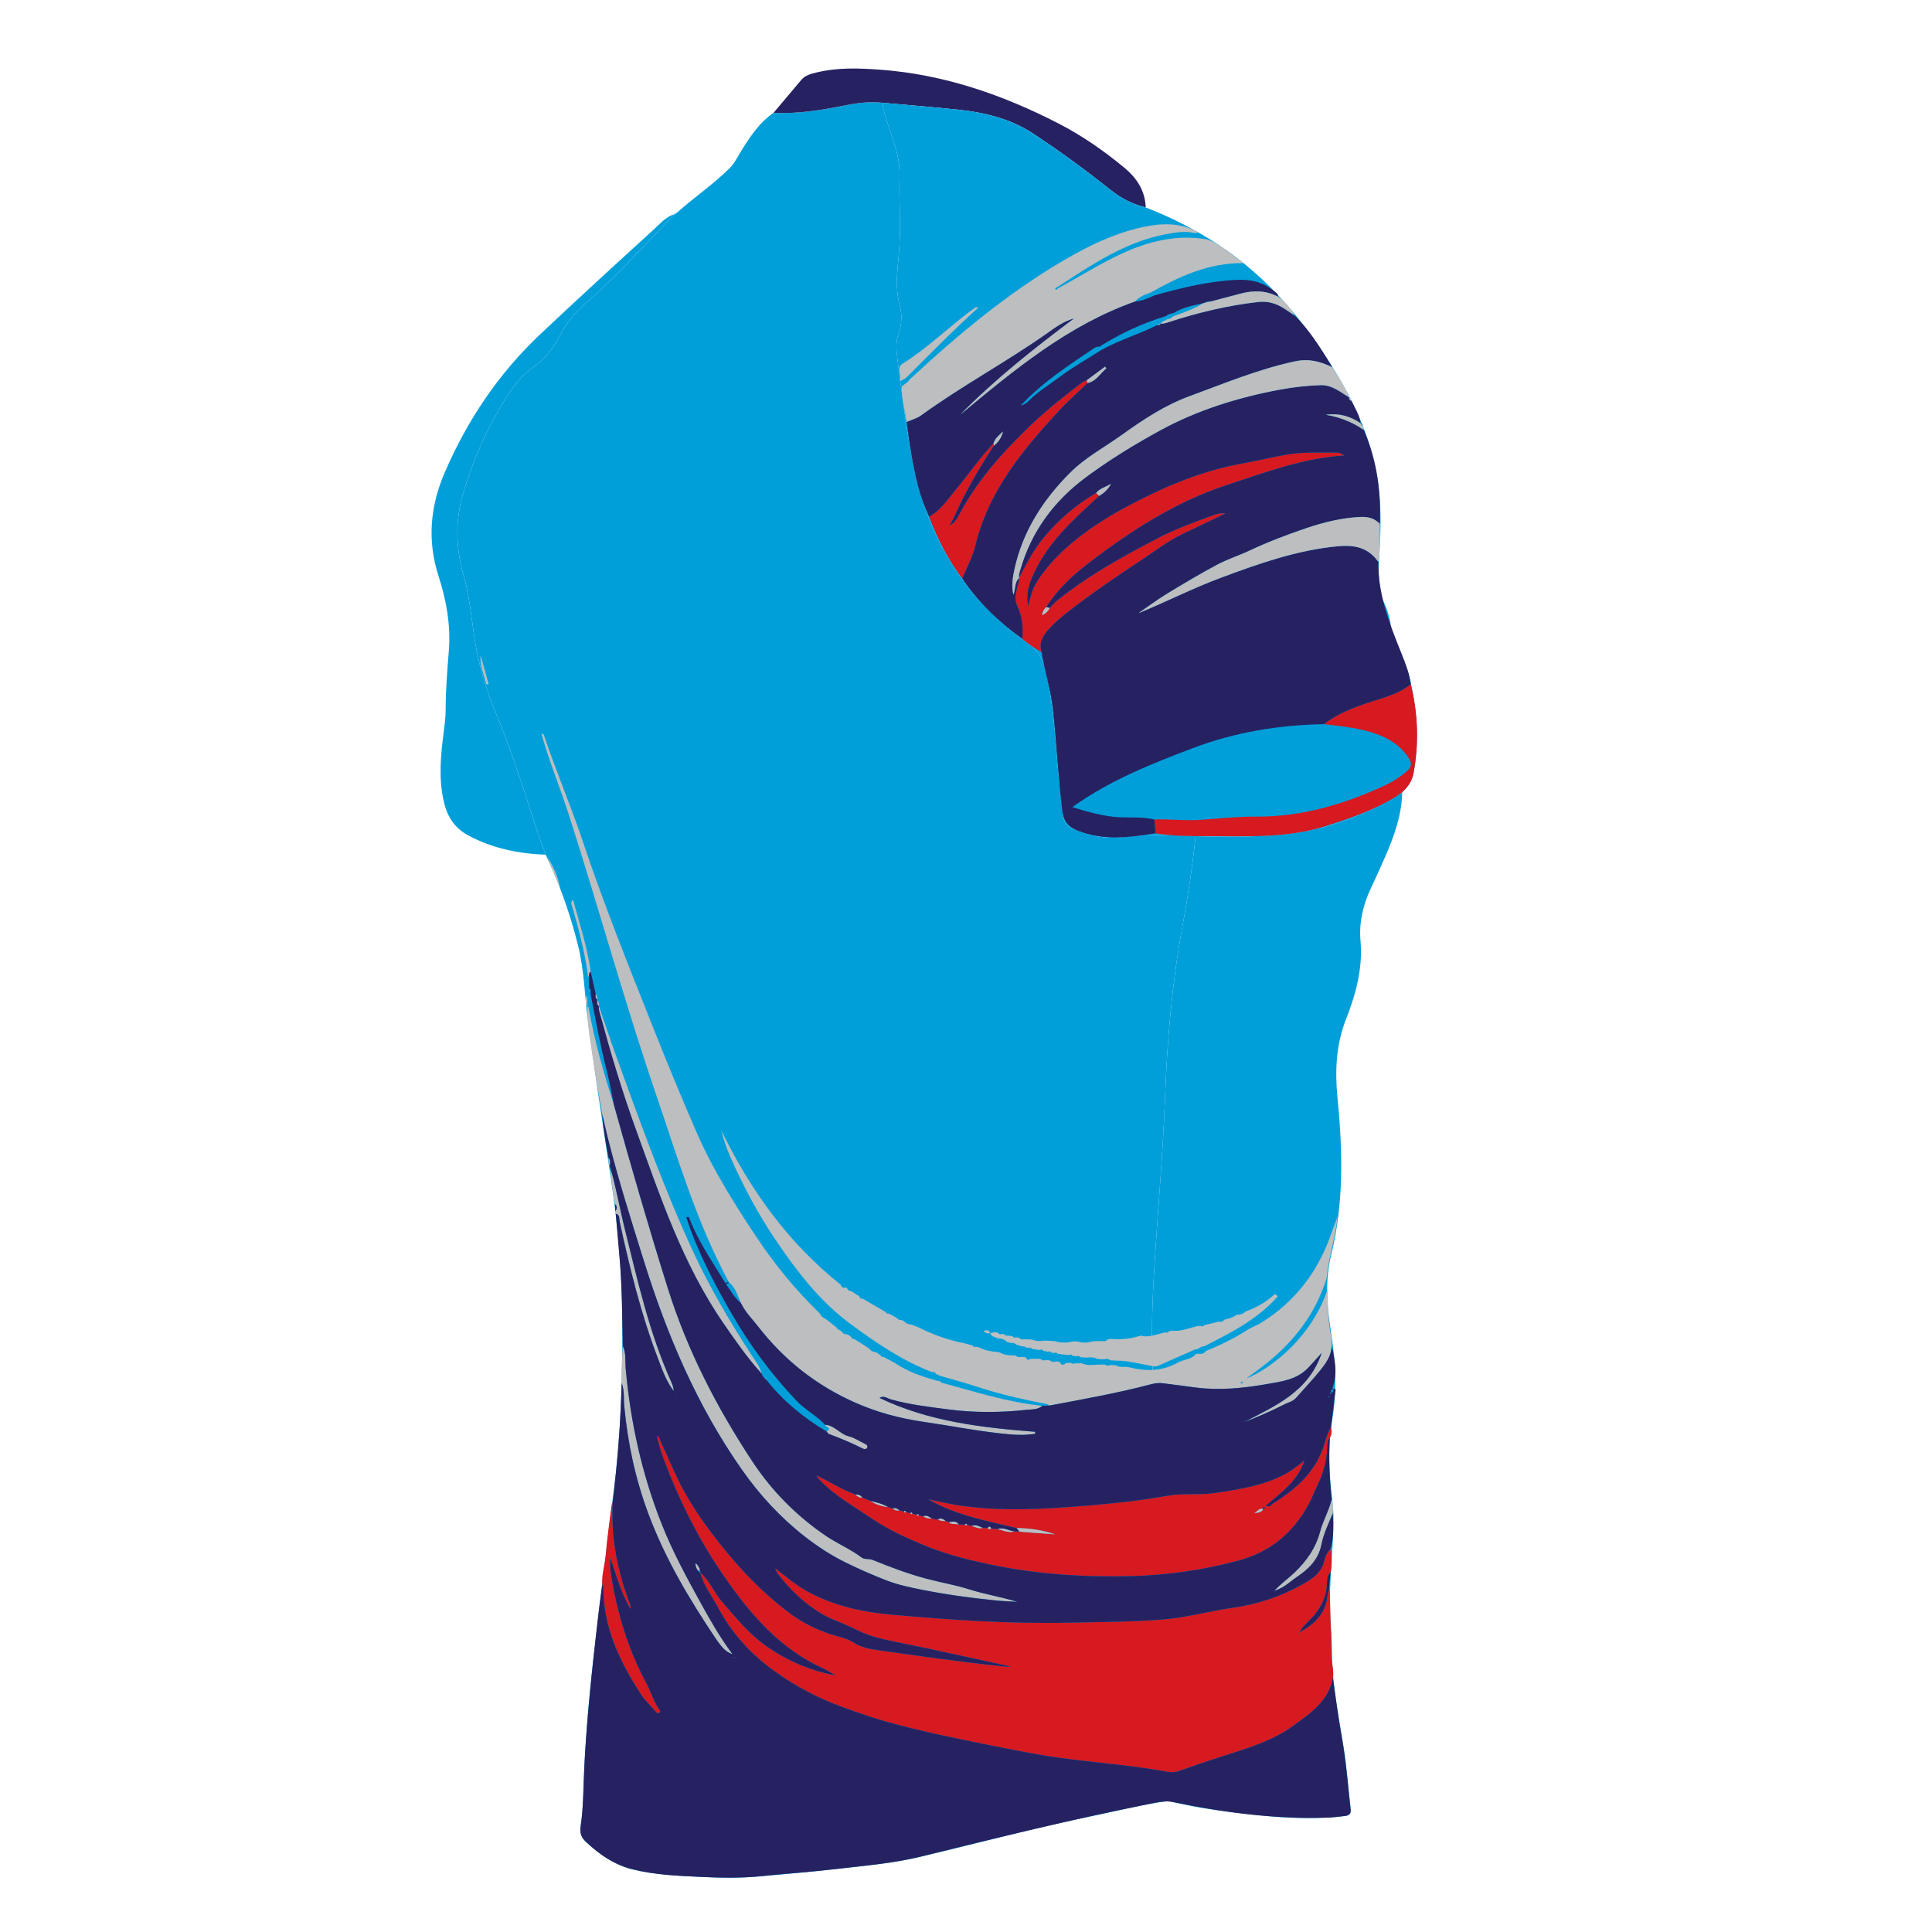 <svg version="1.1" id="Layer_1___iFbTQyB7" xmlns="http://www.w3.org/2000/svg" xmlns:xlink="http://www.w3.org/1999/xlink" x="0px" y="0px" width="1417.32px" height="1417.32px" viewBox="0 0 1417.32 1417.32" enable-background="new 0 0 1417.32 1417.32" xml:space="preserve">
<g>
	<path fill-rule="evenodd" clip-rule="evenodd" class="colour1" fill="#009FDA" d="M496.739,155.897c12.42-11.085,26.279-20.471,38.167-32.176
		c4.38-4.313,6.85-10.007,10.123-15.108c6.238-9.721,12.688-19.209,22.453-25.845c17.975,0.93,35.495-2.083,53.04-5.558
		c8.833-1.749,17.912-2.829,27.027-1.798c0.138,1.343,0.133,2.719,0.435,4.024c3.813,16.506,12.444,31.639,11.938,49.465
		c-0.557,19.613,1.274,39.292-0.645,58.907c-1.168,11.938-2.536,23.774,0.666,35.679c1.909,7.097,1.764,14.383-0.795,21.443
		c-1.939,5.349-1.745,10.933-1.051,16.351c3.365,26.241,6.543,52.538,11.7,78.488c10.739,54.033,37.102,98.562,82.459,130.737
		c7.883,5.592,12.535,11.181,14.859,21.235c5.389,23.306,6.965,46.887,8.842,70.502c0.964,12.137,2.565,24.178,4.021,36.249
		c0.62,5.142,3.433,7.974,7.977,9.851c11.272,4.656,22.987,7.288,35.103,5.81c18.021-2.198,36.001-1.784,54.027-0.752
		c-2.314,22.487-5.716,44.831-9.789,67.046c-7.536,41.082-11.048,82.726-12.601,124.218c-1.625,43.456-5.636,86.67-8.151,130.015
		c-1.563,26.924-2.232,53.937-0.228,80.779c2.618,35.057,6.943,70.005,8.549,105.137c2.009,43.982,3.234,88,4.689,132.007
		c0.662,20.035,0.016,40.151,2.905,60.04c0.788,5.414,0.057,8.21-5.613,8.659c-17.562,2.105-34.646,6.67-51.932,10.176
		c-43.62,8.847-86.592,20.448-129.879,30.707c-20.631,4.888-41.826,6.677-62.872,9.047c-18.732,2.11-37.515,3.797-56.296,5.438
		c-13.539,1.184-27.147,0.972-40.686,0.275c-17.032-0.875-34.134-1.469-50.859-5.479c-13.436-3.222-24.189-11.013-34.253-19.917
		c-3.527-3.12-4.845-7.048-4.058-12.162c2.128-13.811,1.893-27.825,2.577-41.756c1.514-30.814,4.313-61.511,8.018-92.132
		c4.504-37.221,8.754-74.475,13.586-111.654c5.385-41.433,6.508-83.072,6.324-124.743c-0.156-35.389-3.199-70.615-8.521-105.642
		c-5.746-37.813-11.455-75.638-16.553-113.542c-2.536-18.844-2.805-37.96-7.448-56.568c-5.716-22.91-13.574-45.01-23.664-66.335
		c-1.955-5.318-4.107-10.573-5.83-15.966c-9.532-29.835-19.011-59.693-30.992-88.662c-7.298-17.644-12.667-35.659-15.473-54.669
		c-2.283-15.467-3.799-31.176-8.088-46.286c-5.612-19.764-6.022-39.4-0.267-59.153c7-24.027,17.013-46.645,30.08-68.055
		c5.828-9.548,12.102-18.214,21.289-24.74c8.471-6.016,14.91-13.906,19.613-23.185c4.684-9.24,11.165-17.069,18.956-23.812
		c23.359-20.219,43.698-43.452,65.353-65.372l-0.102,0.066C495.491,156.753,496.115,156.325,496.739,155.897z"></path>
	<path fill-rule="evenodd" clip-rule="evenodd" class="colour1" fill="#009FDA" d="M494.969,157.114c-21.654,21.92-41.993,45.153-65.353,65.372
		c-7.791,6.742-14.272,14.572-18.956,23.812c-4.703,9.279-11.142,17.169-19.613,23.185c-9.187,6.525-15.461,15.191-21.289,24.74
		c-13.067,21.41-23.08,44.028-30.08,68.055c-5.755,19.753-5.345,39.39,0.267,59.153c4.29,15.109,5.805,30.818,8.088,46.286
		c2.806,19.01,8.175,37.025,15.473,54.669c11.981,28.969,21.46,58.827,30.992,88.662c1.723,5.393,3.875,10.648,5.83,15.966
		c-20.002-0.739-39.301-4.69-56.992-14.249c-9.465-5.114-15.037-13.145-17.665-24.299c-4.037-17.136-2.397-33.857-0.237-50.801
		c0.72-5.642,1.506-11.333,1.496-17c-0.026-14.558,1.224-29.009,2.357-43.503c1.456-18.612-1.889-36.917-7.55-54.477
		c-8.453-26.223-6.16-51.336,4.567-76.17c16.547-38.311,39.373-72.374,69.748-101.057c27.72-26.176,55.873-51.898,84.06-77.573
		C484.587,163.81,488.644,158.79,494.969,157.114z"></path>
	<path fill-rule="evenodd" clip-rule="evenodd" class="colour2" fill="#262262" d="M840.5,152.196c-9.359-2.368-17.542-6.326-25.38-12.548
		c-18.573-14.746-37.731-28.882-57.571-41.861c-16.064-10.509-34.716-15.184-53.78-17.225c-18.709-2.002-37.477-3.457-56.219-5.151
		c-9.115-1.03-18.194,0.05-27.027,1.799c-17.545,3.474-35.065,6.487-53.04,5.558c6.789-8.063,13.551-16.148,20.377-24.18
		c2.975-3.501,7.253-4.482,11.445-5.49c15.291-3.678,30.857-3.11,46.282-1.98c46.78,3.426,90.19,18.392,131.58,39.806
		c17.136,8.866,32.883,19.866,47.699,32.158C833.918,130.591,840.119,139.9,840.5,152.196z"></path>
	<g>
		<path fill-rule="evenodd" clip-rule="evenodd" class="colour1" fill="#009FDA" d="M932.503,612.87c-18.419,1.115-36.938,1.215-55.418,0.529
			c-2.314,22.487-5.716,44.831-9.789,67.046c-7.536,41.082-11.048,82.726-12.601,124.218c-1.625,43.456-5.636,86.67-8.151,130.015
			c-1.563,26.924-2.232,53.937-0.228,80.779c2.618,35.057,6.943,70.005,8.549,105.137c2.009,43.982,3.234,88,4.689,132.007
			c0.662,20.035,0.016,40.151,2.905,60.04c0.788,5.414,0.057,8.21-5.62,8.66c8.435,1.702,16.833,3.671,25.327,5.051
			c17.009,2.761,34.129,4.731,51.294,6.247c17.642,1.557,35.288,1.653,52.917-0.321c3.292-0.369,4.938-1.889,4.498-5.429
			c-1.88-15.156-2.751-30.417-5.243-45.52c-3.09-18.73-6.609-37.389-7.998-56.403c-0.746-10.216-0.26-20.444-1.226-30.604
			c-1.87-19.653-0.114-39.207,1.067-58.785c0.712-11.785,1.355-23.633-0.134-35.333c-2.469-19.408-3.388-38.944-0.084-58.093
			c3.909-22.655,2.372-44.776-1.162-67.151c-2.859-18.098-3.915-36.521,0.49-54.418c9.396-38.184,8.424-76.663,4.613-115.244
			c-1.96-19.842-1.067-39.019,6.339-57.833c7.223-18.349,12.284-37.238,10.535-57.358c-1.164-13.417,1.84-26.12,7.507-38.265
			c3.57-7.651,7.142-15.304,10.494-23.051c6.562-15.171,12.263-30.596,12.589-47.434C999.245,599.9,967.187,610.769,932.503,612.87z
			"></path>
		<path fill-rule="evenodd" clip-rule="evenodd" class="colour1" fill="#009FDA" d="M1013.614,438.342c1.396,7.605,3.386,15.029,6.748,22.032
			C1019.863,452.494,1016.99,445.341,1013.614,438.342z"></path>
		<polygon fill-rule="evenodd" clip-rule="evenodd" class="colour1" fill="#009FDA" points="1020.959,461.067 1020.53,460.867 1020.612,461.286 		
			"></polygon>
	</g>
	<path fill-rule="evenodd" clip-rule="evenodd" class="colour1" fill="#009FDA" d="M1034.996,500.879c-2.969-13.936-9.685-26.367-14.384-39.593
		c0,0-0.082-0.423-0.082-0.419c-0.237-0.099-0.294-0.265-0.168-0.493c-3.362-7.003-5.352-14.427-6.748-22.032
		c-2.079-9.655-2.561-19.364-1.893-29.247c1.088-16.083,1.62-32.265,0.056-48.294c-3.064-31.406-15.092-59.685-31.253-86.547
		c-22.671-37.679-50.127-70.767-87.287-95.095c-16.632-10.888-34.22-19.811-52.737-26.961c-9.359-2.368-17.542-6.326-25.38-12.548
		c-18.573-14.746-37.731-28.882-57.571-41.861c-16.064-10.509-34.716-15.184-53.78-17.225c-18.709-2.002-37.477-3.457-56.219-5.151
		c0.138,1.344,0.134,2.72,0.436,4.025c3.813,16.506,12.444,31.639,11.938,49.465c-0.557,19.613,1.274,39.292-0.645,58.907
		c-1.168,11.938-2.536,23.774,0.666,35.679c1.909,7.097,1.764,14.383-0.795,21.443c-1.939,5.349-1.745,10.933-1.051,16.351
		c3.365,26.241,6.543,52.538,11.7,78.488c10.739,54.033,37.102,98.562,82.459,130.737c7.883,5.592,12.535,11.181,14.859,21.235
		c5.389,23.306,6.965,46.887,8.842,70.502c0.964,12.137,2.565,24.178,4.021,36.249c0.62,5.142,3.433,7.974,7.977,9.851
		c11.272,4.656,22.987,7.288,35.103,5.81c18.021-2.198,36.001-1.784,54.027-0.752c18.48,0.686,36.999,0.586,55.418-0.529
		c34.684-2.102,66.742-12.97,96.161-31.514c3.945-4.18,7.287-8.655,8.386-14.533C1041.19,544.681,1039.665,522.796,1034.996,500.879
		z"></path>
	<g>
		<path fill-rule="evenodd" clip-rule="evenodd" class="colour3" fill="#d71920" d="M899.067,376.634c-3.707-0.383-6.367,0.421-8.944,1.349
			c-14.028,5.048-27.999,10.165-41.28,17.111c-25.064,13.11-49.809,26.673-71.994,44.431c-2.464,1.972-4.812,4.005-6.697,6.542
			c-1.318,2.097-2.705,4.113-5.808,5.135c0.566-2.713,1.67-4.41,3.214-5.874c7.968-12.634,18.884-22.905,30.379-31.732
			c31.242-23.991,64.173-45.348,102.146-57.82c28.066-9.219,55.737-19.704,86.164-21.677c-2.336-1.627-4.228-2.079-6.229-2.063
			c-12.546,0.106-25.058-0.655-37.59,1.732c-10.615,2.021-21.137,4.483-31.754,6.401c-29.162,5.266-56.031,16.675-81.975,30.387
			c-13.338,7.05-26.235,14.871-38.179,24.368c-11.45,9.104-21.537,19.109-29.529,31.347c-3.664,5.61-5.01,11.977-6.768,18.26
			c-2.118-10.235,1.684-19.055,6.092-27.71c10.932-21.464,28.736-36.984,45.944-53.017c-0.697-0.728-1.395-1.456-2.088-2.186
			c-15.061,8.785-28.018,19.973-39.06,33.502c-7.206,8.831-12.368,18.811-17.534,28.833c0.098,1.754-0.317,3.358-0.813,5.075
			c-1.492,5.171-2.995,10.481-0.358,15.782c3.771,7.578,4.071,15.662,3.573,23.873c4.347,3.713,9.04,6.919,14.089,9.603
			c-2.237-7.215,1.327-12.364,5.891-17.352c3.738-4.085,7.89-7.68,12.203-11.073c17.897-14.075,36.743-26.824,55.703-39.397
			c9.792-6.494,19.254-13.779,29.776-18.796C877.901,386.774,888.133,381.854,899.067,376.634z"></path>
		<path fill-rule="evenodd" clip-rule="evenodd" class="colour3" fill="#d71920" d="M1034.916,501.999c-8.811,7.064-19.572,9.727-29.976,13.104
			c-11.992,3.893-23.641,8.401-33.771,16.141c13.25,1.577,26.577,2.79,39.238,7.431c9.443,3.461,17.437,8.814,23.073,17.438
			c2.532,3.872,1.998,6.688-1.379,9.634c-5.24,4.571-11.074,8.142-17.352,11.013c-29.58,13.527-60.178,22.497-93.135,22.311
			c-13.529-0.077-27.079,1.341-40.599,2.359c-11.413,0.859-22.783-0.77-34.179-0.209c0.306,3.376,0.611,6.752,0.917,10.128
			c12.648,2.114,25.438,2.063,38.18,2.036c28.99-0.063,58.124,1.735,86.424-7.343c17.599-5.645,35.052-11.446,50.927-21.166
			c6.604-4.043,12.038-9.256,13.532-17.031C1041.054,545.797,1040.459,523.805,1034.916,501.999z"></path>
		<path fill-rule="evenodd" clip-rule="evenodd" class="colour3" fill="#d71920" d="M797.799,280.985c-0.162-0.691-0.324-1.382-0.482-2.075
			c-1.218,0.573-2.592,0.95-3.634,1.754c-12.542,9.681-25.036,19.331-36.562,30.344c-20.705,19.784-39.739,40.704-53.292,66.169
			c-1.719,3.23-3.551,6.508-7.219,8.348c3.945-6.682,6.644-13.934,10.206-20.782c6.77-13.012,14.151-25.659,22.349-37.826
			c-0.11-0.538-0.221-1.075-0.329-1.619c-10.21,10.771-18.593,23.037-28.056,34.416c-5.796,6.97-10.82,14.826-19.19,19.275
			c6.116,16.211,13.911,31.527,24.305,45.454c3.157-8.033,7.583-15.584,9.59-24.047c9.385-39.584,34.256-69.625,60.83-98.551
			C783.058,294.507,790.615,287.918,797.799,280.985z"></path>
	</g>
	<g>
		<path fill-rule="evenodd" clip-rule="evenodd" class="colour3" fill="#d71920" d="M976.752,1215.168c-0.409-15.482-0.759-30.968-1.168-46.451
			c-0.031-1.156-0.356-2.304-0.545-3.455c-0.473,2.266-1.072,4.514-1.397,6.8c-1.779,12.509-9.967,19.809-20.33,25.369
			c-0.043,0.081-0.096,0.152-0.137,0.234c-0.049,0.021-0.098,0.042-0.146,0.063c-0.052,0.232-0.104,0.465-0.156,0.698
			c-0.194-0.127-0.388-0.254-0.581-0.381c0.246-0.106,0.492-0.212,0.737-0.317c0.012-0.055,0.024-0.108,0.036-0.162
			c0.083-0.045,0.164-0.092,0.247-0.136c2.712-5.152,7.566-8.474,11.123-12.924c5.302-6.636,8.719-13.803,8.997-22.449
			c0.096-2.964,0.021-6.279,2.631-8.606c1.33-5.607,1.051-11.202-0.138-16.79c-2.659,2.32-3.776,5.601-4.539,8.761
			c-2.016,8.35-8.403,12.622-15.036,16.405c-16.34,9.32-33.842,15.162-52.587,17.765c-16.698,2.318-33.136,7.027-49.876,8.408
			c-23.293,1.922-46.758,1.884-70.154,2.399c-43.378,0.955-86.629-2.032-129.763-5.867c-20.417-1.815-40.699-6.159-59.332-15.785
			c-9.439-4.877-17.509-11.626-25.858-18.161c0.469,1.55,1.11,2.924,2.003,4.105c8.608,11.407,18.842,21.085,31.009,28.615
			c6.086,3.769,12.849,6.104,19.376,8.95c5.219,2.277,10.45,5.17,15.732,7.041c8.254,2.924,17.024,4.562,25.707,6.317
			c26.877,5.438,53.626,11.505,78.86,16.987c-0.424,0-2.516,0.186-4.566-0.028c-31.61-3.289-63.076-7.728-94.525-12.253
			c-5.508-0.794-11.439-2.229-15.988-5.191c-5.436-3.54-11.553-4.37-17.261-6.3c-10.772-3.644-20.719-8.581-29.701-15.289
			c-22.042-16.46-40.474-36.536-57.041-58.386c-10.787-14.229-20.407-29.175-27.763-45.499c-3.999-8.871-7.978-17.752-11.965-26.629
			c-0.498,0.993-0.503,1.787-0.295,2.521c1.118,3.961,2.066,7.988,3.476,11.845c11.567,31.653,26.372,61.64,45.62,89.404
			c19.242,27.757,40.85,52.836,72.464,67.222c3.094,1.408,5.952,3.334,8.92,5.02c-18.436-3.396-35.11-10.625-50.265-21.123
			c-13.042-9.033-22.87-21.336-33.198-33.2c-5.762-6.619-8.695-15.176-15.488-20.911c0,0-0.198,0.16-0.199,0.162
			c2.713,9.307,8.599,16.951,13.091,25.338c10.073,18.806,23.884,34.041,41.121,46.484c15.48,11.175,32.242,20.063,50.053,26.463
			c10.363,3.725,20.784,7.54,31.477,10.538c25.561,7.168,51.519,12.458,77.508,17.639c16.751,3.34,33.521,6.757,50.426,9.108
			c26.426,3.675,53.112,5.399,79.382,10.314c3.016,0.564,5.677,0.239,8.59-0.806c10.29-3.695,20.669-7.15,31.07-10.524
			c18.093-5.868,36.52-10.975,52.187-22.415c12.669-9.25,26.041-17.993,29.193-35.174
			C978.811,1225.588,976.892,1220.435,976.752,1215.168z"></path>
		<path fill-rule="evenodd" clip-rule="evenodd" class="colour3" fill="#d71920" d="M638.9,1113.594c13.367,9.102,28.267,15.714,43.019,21.584
			c13.989,5.566,29.04,9.301,44.053,12.451c34.247,7.187,68.87,9.479,103.703,8.597c26.735-0.678,53.099-4.429,79.032-11.438
			c23.129-6.252,39.688-20.165,51.074-40.77c2.273-4.115,3.84-8.615,5.939-12.834c4.517-9.074,7.558-18.47,7.854-28.738
			c0.072-2.537-0.031-5.521,1.993-7.737c1.967-2.638,1.188-5.596,0.986-8.486c-1.462,3.591-3.351,7.071-4.315,10.79
			c-5.607,21.636-20.817,35.097-38.844,46.239c0,0,0.033-0.013,0.034-0.013c-1.028,1.115-1.891,2.596-4.85,1.365
			c10.948-9.492,23.115-17.55,28.393-33.212c-4.567,3.417-7.753,6.288-11.371,8.424c-16.643,9.826-35.321,12.589-54.016,15.416
			c-11.701,1.77-23.606,0.006-35.184,2.092c-18.966,3.415-38.092,5.476-57.239,7.069c-32.169,2.679-64.411,4.746-96.58-0.18
			c-7.239-1.108-14.376-2.879-21.56-4.346c20.094,11.715,42.59,15.83,64.72,21.088c9.668,0.159,19.159,1.475,28.386,4.668
			c-8.772-0.652-17.545-1.306-26.315-1.955c-1.182-0.105-2.367-0.213-3.554-0.321c-4.425,1.605-8.345-0.769-12.452-1.578
			c-1.53-0.139-3.071-0.278-4.611-0.417c-1.001,0.54-1.932,0.563-2.725-0.372c-1.128-0.051-2.264-0.103-3.399-0.153
			c-3.033,0.983-5.617-0.678-8.349-1.421c-1.063-0.24-2.132-0.479-3.203-0.719c-0.666,0.594-1.172,0.409-1.561-0.322
			c-1.503,0.038-3.015,0.075-4.525,0.112c-2.39-1.01-5.376,0.375-7.455-1.856c-0.74-0.296-1.485-0.599-2.23-0.9
			c-2.039,0.349-3.952,0.048-5.689-1.107c-1.606,0.215-3.134-0.079-4.586-0.806c-2.26,0.461-4.275-0.187-6.162-1.369
			c-1.069-0.271-2.146-0.545-3.223-0.817c-0.68,0.57-1.172,0.322-1.559-0.356c-1.042-0.282-2.09-0.565-3.138-0.848
			c-0.696,0.574-1.195,0.322-1.583-0.375c-1.051-0.27-2.108-0.542-3.166-0.813c-0.665,0.572-1.163,0.343-1.563-0.323
			c-1.058-0.302-2.124-0.603-3.19-0.904c-1.924,0.359-3.648,0.005-5.059-1.428c-1.068-0.306-2.145-0.613-3.22-0.921
			c-4.71-0.575-9.152-1.92-13.125-4.573c-1.933-0.78-3.876-1.566-5.819-2.351c-2.047,0.102-3.632-0.831-4.998-2.23
			c-9.976-3.71-18.999-9.418-28.556-14.16c0.142,1.104,0.638,1.627,1.125,2.158C611.306,1096.611,625.555,1104.507,638.9,1113.594z
			 M926.106,1106.879c0.112-0.824,0.584-1.295,1.413-1.219c0.239,0.021,0.444,0.414,0.665,0.636
			c-0.482,0.224-0.965,0.446-1.448,0.67c-1.322,2.901-4.249,2.563-6.666,3.278C922.088,1109.118,923.285,1106.551,926.106,1106.879z
			"></path>
		<path fill-rule="evenodd" clip-rule="evenodd" class="colour3" fill="#d71920" d="M474.033,1234.566c-12.86-23.746-20.612-49.169-25.192-75.656
			c-0.468-2.707-0.896-5.436-1.086-8.172c-0.185-2.662-0.041-5.346-0.041-8.021c4.354,12.909,7.951,25.86,14.769,37.608
			c0.158-1.229,0.104-2.404-0.298-3.447c-9.292-24.139-14.176-49.017-12.696-74.977c-0.297,0.896-0.753,1.771-0.867,2.691
			c-1.48,11.945-3.301,23.866-4.21,35.856c-0.558,7.361-3.162,14.438-2.615,21.896c0.277,0.688,0.798,1.378,0.797,2.066
			c-0.04,29.357,12.056,54.49,27.52,78.356c3.044,4.698,7.282,8.626,11.001,12.881c0.639,0.731,1.537,1.517,2.517,0.877
			c1.072-0.702,0.519-1.672-0.076-2.515C479.341,1248.037,477.468,1240.909,474.033,1234.566z"></path>
	</g>
	<g>
		<path fill-rule="evenodd" clip-rule="evenodd" class="colour2" fill="#262262" d="M747.578,423.952c0.002,0.031-0.003,0.059-0.001,0.09
			c0.02-0.018,0.035-0.038,0.056-0.056c-0.009-0.036-0.011-0.07-0.019-0.106C747.602,423.904,747.59,423.928,747.578,423.952
			L747.578,423.952z"></path>
		<path fill-rule="evenodd" clip-rule="evenodd" class="colour2" fill="#262262" d="M1028.225,479.626c-8.725-21.716-17.384-43.447-17.1-67.446
			c-7.418-10.582-17.392-12.62-29.951-11.422c-29.903,2.853-57.607,12.706-85.442,23.043c-20.673,7.678-40.173,17.697-60.639,26.071
			c7.048-4.813,13.907-9.932,21.183-14.369c12.032-7.335,24.151-14.569,36.585-21.188c7.754-4.127,16.268-6.799,24.233-10.561
			c13.319-6.291,27.079-11.476,40.98-16.205c13.003-4.424,26.354-7.707,40.211-8.313c5.375-0.235,10.12,1.037,13.927,5.035
			c0.994-23.088-1.956-45.535-10.979-66.986c-0.28-0.644-0.561-1.287-0.841-1.931c-8.389-5.817-17.681-9.425-27.767-11.096
			c9.385-1.288,17.83,0.971,25.508,6.245c-0.024,0-0.04-0.006-0.066-0.006c0.37,0.586,0.74,1.173,1.11,1.76
			c-0.032-0.775,0.195-1.714-1.006-1.751c-0.751-6.063-4.195-11.031-6.679-16.39c-1.123-0.455-2.006-1.074-1.72-2.495
			c-6.539-4.173-12.939-9.387-21.045-9.074c-9.944,0.383-19.954,1.434-29.732,3.271c-30.65,5.759-60.32,14.871-87.773,29.854
			c-18.781,10.25-37.111,21.465-54.33,34.203c-23.52,17.4-40.358,39.864-48.467,68.362c-0.529,1.862-1.268,3.662-0.812,5.644
			c5.154-9.998,10.31-19.952,17.498-28.761c11.042-13.529,23.999-24.718,39.063-33.504c2.511-3.165,6.281-4.118,10.918-6.602
			c-2.749,4.574-5.565,6.905-8.833,8.789c-17.208,16.033-35.013,31.553-45.944,53.017c-4.408,8.656-8.21,17.475-6.092,27.71
			c1.758-6.283,3.104-12.65,6.768-18.26c7.992-12.238,18.079-22.243,29.529-31.347c11.943-9.497,24.841-17.318,38.179-24.368
			c25.943-13.712,52.813-25.121,81.975-30.387c10.617-1.918,21.139-4.379,31.754-6.401c12.532-2.387,25.044-1.625,37.59-1.732
			c2.001-0.017,3.893,0.436,6.229,2.063c-30.427,1.973-58.098,12.458-86.164,21.677c-37.973,12.472-70.903,33.829-102.146,57.82
			c-11.495,8.828-22.411,19.099-30.382,31.735c0.866,0.245,1.731,0.49,2.597,0.736c1.886-2.537,4.233-4.571,6.697-6.542
			c22.186-17.758,46.93-31.321,71.994-44.431c13.281-6.946,27.252-12.063,41.28-17.111c2.577-0.928,5.237-1.732,8.944-1.349
			c-10.935,5.22-21.166,10.14-31.425,15.032c-10.522,5.017-19.984,12.302-29.776,18.796c-18.96,12.573-37.806,25.323-55.703,39.397
			c-4.313,3.393-8.465,6.988-12.203,11.073c-4.563,4.987-8.128,10.136-5.891,17.352c2.309,14.301,6.912,28.111,8.442,42.618
			c2.594,24.574,3.75,49.27,6.777,73.815c1.062,8.604,5.043,12.388,12.704,15.207c18.561,6.83,37.095,4.394,55.762,1.424
			c-0.306-3.375-0.611-6.751-0.917-10.128c-10.041-2.539-20.369-0.874-30.514-2.096c-9.605-1.158-18.853-3.622-29.643-7.036
			c27.917-19.894,58.281-31.858,88.81-43.413c30.796-11.655,62.847-16.773,95.678-17.432c10.131-7.739,21.779-12.248,33.771-16.141
			c10.403-3.377,21.165-6.04,29.976-13.104C1034.023,494.141,1031.139,486.878,1028.225,479.626z"></path>
		<path fill-rule="evenodd" clip-rule="evenodd" class="colour2" fill="#262262" d="M1000.344,315.243c0.017,0.037,0.032,0.075,0.049,0.112
			c0.002,0.001,0.005,0.003,0.007,0.004L1000.344,315.243z"></path>
		<path fill-rule="evenodd" clip-rule="evenodd" class="colour2" fill="#262262" d="M989.774,291.609c-0.001,0.004-0.001,0.008-0.001,0.012
			c0.016,0.01,0.031,0.021,0.048,0.031L989.774,291.609z"></path>
		<path fill-rule="evenodd" clip-rule="evenodd" class="colour2" fill="#262262" d="M851.454,237.333c0.023,0.003,0.046,0.003,0.069,0.007
			c0.014-0.031,0.032-0.053,0.045-0.086L851.454,237.333z"></path>
		<path fill-rule="evenodd" clip-rule="evenodd" class="colour2" fill="#262262" d="M744.315,417.199c6.189-27.753,20.846-50.474,40.765-70.419
			c11.271-11.285,25.214-18.601,37.91-27.723c15.456-11.104,31.412-21.7,49.485-28.337c25.537-9.378,50.614-19.883,77.492-25.621
			c10.604-2.264,18.688,0.177,27.399,4.266c-7.864-12.941-15.757-25.872-26.468-36.771c-0.446-0.409-0.892-0.817-1.338-1.225
			l0.099,0.101c-2.925-1.963-5.773-4.053-8.794-5.859c-5.497-3.289-11.222-4.837-17.902-4.077
			c-22.492,2.559-44.323,7.827-65.784,14.828c-1.866,0.608-3.666,1.265-5.656,0.977c-0.54,1.235-1.738,1.069-2.777,1.238
			c-13.366,6.646-27.768,10.964-40.881,18.179c-10.141,6.575-20.725,12.439-30.437,19.709c-7.651,5.728-15.878,10.682-22.689,17.515
			c-1.614,1.62-3.518,3.022-5.89,3.489c-0.025,0.027-0.052,0.053-0.077,0.08c-0.11,0.215-0.222,0.428-0.332,0.642
			c0.099-0.232,0.197-0.464,0.296-0.695c0.039-0.007,0.074-0.02,0.113-0.027c15.604-16.687,34.546-29.114,53.333-41.739
			c1.325-0.891,2.706-1.606,4.384-1.375c15.309-9.726,31.619-17.273,48.987-22.519c1.453-1.606,3.528-1.707,5.425-2.243
			c6.649-4.031,14.14-5.513,21.593-7.105c0.479-0.132,0.958-0.263,1.437-0.395c1.333-1.219,3.025-0.833,4.588-1.023
			c7.105-1.87,14.217-3.718,21.315-5.615c9.541-2.551,18.856-2.494,27.797,2.266c-0.086-2.548-2.271-3.528-3.855-4.795
			c-7.747-6.199-16.88-8.103-26.498-7.646c-20.637,0.979-40.571,5.858-60.37,11.383c-4.565,2.012-9.063,4.245-14.196,4.438
			c-49.391,17.414-88.771,50.283-128.301,83.043c25.712-26.089,54.295-48.685,83.55-70.558c-7.854,1.943-14.233,6.921-20.519,11.327
			c-29.933,20.982-62.216,38.325-91.819,59.795c-3.082,2.235-7.054,3.244-10.613,4.822c1.15,7.952,2.117,15.936,3.492,23.848
			c2.719,15.655,6.066,31.156,13.011,45.617c8.37-4.452,13.394-12.308,19.19-19.278c9.463-11.379,17.846-23.645,28.058-34.421
			c1.128-3.835,4.238-6.098,6.898-8.719c0.007-0.035,0.019-0.067,0.025-0.102c0,0,0.262-0.194,0.262-0.194l-0.222,0.233
			c-0.021,0.021-0.044,0.042-0.065,0.063c-0.887,4.271-3.229,7.623-6.571,10.342c-8.197,12.167-15.579,24.814-22.349,37.826
			c-3.562,6.848-6.261,14.1-10.206,20.782c3.668-1.84,5.5-5.118,7.219-8.348c13.553-25.465,32.587-46.385,53.292-66.169
			c11.525-11.013,24.02-20.663,36.562-30.344c1.042-0.804,2.416-1.181,3.636-1.755c4.458-3.304,8.917-6.608,13.375-9.913
			c0.301,0.396,0.602,0.793,0.903,1.19c-4.499,3.717-7.267,9.473-13.798,10.799c-7.184,6.934-14.741,13.522-21.484,20.86
			c-26.574,28.926-51.445,58.967-60.83,98.551c-2.007,8.463-6.434,16.014-9.59,24.047c11.898,17.533,26.903,31.97,44.086,44.237
			c0.498-8.21,0.197-16.294-3.573-23.873c-2.637-5.3-1.134-10.61,0.358-15.782c0.486-1.688,0.89-3.266,0.812-4.985
			c-3.449,3.12-2.411,7.877-4.194,12.292C741.963,429.409,742.959,423.282,744.315,417.199z"></path>
	</g>
	<g>
		<path fill-rule="evenodd" clip-rule="evenodd" class="colour4" fill="#bcbec0" d="M534.774,940.693c0-0.001,0.114,0.008,0.114,0.008
			c4.591,3.944,6.289,9.527,8.421,14.864l-0.094-0.147c0.365,0.665,0.731,1.329,1.095,1.991c3.182,5.923,7.925,10.667,12.006,15.914
			c19.1,24.553,42.773,43.169,71.296,55.754c16.034,7.073,32.66,11.49,49.968,13.996c20.856,3.019,41.542,7.204,62.561,9.112
			c3.295,0.3,6.616,0.485,9.923,0.441c3.084-0.04,6.165-0.457,9.248-0.707c0.054-0.514,0.107-1.028,0.161-1.543
			c-39.288-3.079-78.249-7.565-114.237-24.87c3.212-2.025,5.631,0.335,8.211,1.062c13.819,3.893,27.95,5.496,42.138,7.363
			c19.351,2.547,38.556,2.405,57.804,0.28c3.712-0.409,7.999,0.038,11.21-2.886c-24.596-2.546-48.083-9.939-71.779-16.42
			c-1.111-0.305-2.35-0.362-3.044-1.51c-0.761-0.164-1.522-0.328-2.284-0.493c-11.027-2.961-21.741-6.667-31.264-13.192
			c-2.616-1.4-5.232-2.802-7.848-4.203c-1.305,0.11-2.112-0.66-2.825-1.597c-1.015-0.67-2.03-1.341-3.045-2.012
			c-2.204-0.065-3.886-1.085-5.171-2.829c-3.41-2.177-6.821-4.354-10.231-6.531c-1.363,0.101-2.157-0.668-2.72-1.785
			c-0.697-0.532-1.395-1.063-2.092-1.597c-1.681-0.508-3.766-0.167-4.702-2.238c-0.47-0.358-0.939-0.717-1.41-1.077
			c-1.196-0.237-2.062-0.892-2.555-2.018c-2.66-2.116-5.319-4.234-7.978-6.352c-1.877-0.743-3.419-1.85-4.159-3.827
			c-17.572-16.987-32.964-35.714-46.521-56.102c-16.348-24.586-31.998-49.455-43.856-76.633
			c-10.689-24.499-20.862-49.171-30.736-74.016c-18.439-46.398-37.155-92.676-52.977-140.044
			c-8.782-26.292-19.817-51.737-28.558-78.031c-0.556-0.221-1.11-0.442-1.667-0.665c5.771,20.663,14.049,40.479,20.577,60.888
			c21.809,68.184,40.76,137.254,63.91,205.028C497.478,850.364,511.317,897.388,534.774,940.693z"></path>
		<path fill-rule="evenodd" clip-rule="evenodd" class="colour4" fill="#bcbec0" d="M925.137,970.431c-3.128,1.938-6.743,3.101-9.83,5.09
			c-9.717,6.262-20.063,11.237-30.713,15.638c-1.17,1.614-2.699,2.365-4.709,1.963c-0.806-0.004-1.612-0.007-2.419-0.011
			c-3.464,4.392-9.195,4.097-13.54,6.546c-11.478,6.473-23.414,6.424-35.688,3.358c-3.208-0.802-6.736,0.622-9.726-1.492
			c-1.188-0.049-2.374-0.099-3.562-0.148c-1.605,0.497-3.188,0.716-4.671-0.361c-1.556,0.025-3.111,0.052-4.667,0.077
			c-3.988,0.167-8.022,0.91-11.854-0.924c-1.579-0.033-3.161-0.066-4.741-0.099c-1.286,0.607-2.499,0.583-3.595-0.423
			c-1.192,0.123-2.386,0.245-3.578,0.367c-2.133,2.18-3.54,1.248-4.621-1.078c-0.783-0.047-1.566-0.094-2.349-0.14
			c-1.724,0.525-3.335,0.392-4.759-0.819c-0.793-0.07-1.588-0.141-2.382-0.211c-1.735,0.497-3.317,0.242-4.709-0.951
			c-2.4,0.022-4.803,0.046-7.205,0.067c-1.802,1.524-2.629,0.19-3.443-1.175c-1.181-0.103-2.361-0.206-3.541-0.309
			c-1.354,0.423-2.548,0.188-3.541-0.865c-0.799-0.084-1.6-0.169-2.399-0.253c-3.301,0.04-6.509-0.339-9.413-2.085
			c-0.78-0.141-1.561-0.282-2.342-0.423c-4.527-0.366-8.962-1.09-12.979-3.401c-0.763-0.113-1.525-0.228-2.289-0.342
			c-1.121,0.439-1.895,0.024-2.425-0.987c-1.934-0.527-3.868-1.055-5.803-1.583c-11.802-2.275-23.024-6.23-33.732-11.667
			c-1.789-0.689-3.578-1.38-5.367-2.07c-2.12-0.103-3.99-0.736-5.331-2.499c-0.623-0.27-1.247-0.542-1.87-0.813
			c-1.574,0.016-2.865-0.561-3.822-1.832c-1.875-0.964-3.75-1.93-5.626-2.894c-1.058,0.154-1.765-0.34-2.261-1.222
			c-5.513-3.21-11.027-6.419-16.541-9.63c-1.388,0.167-2.258-0.447-2.661-1.766c-1.927-1.264-3.854-2.528-5.781-3.794
			c-1.558-0.176-2.743-0.888-3.396-2.363c-0.372-0.141-0.744-0.281-1.116-0.422c-1.939,0.658-2.816-0.468-3.426-2.038
			c-38.363-30.544-66.237-69.265-87.555-113.137c1.66,6.4,3.627,12.514,6.176,18.376c9.504,21.857,20.696,42.811,34.083,62.568
			c15.488,22.858,32.181,44.582,54.715,61.171c18.691,13.76,37.774,26.783,59.616,35.17c1.376-0.411,2.232,0.317,2.952,1.345
			c0.955,0.441,1.911,0.883,2.867,1.326c9.513,2.808,19.104,5.379,28.521,8.477c16.361,5.382,33.134,8.994,49.984,12.347
			c0.692,0.138,1.308,0.661,1.958,1.004c24.992-4.717,50.046-9.149,74.652-15.677c2.953-0.785,5.806-0.973,8.716-0.624
			c7.887,0.942,15.777,2.067,23.625,3.078c17.561,2.261,34.695,0.549,51.782-2.415c10.882-1.889,22.362-3.157,30.732-11.872
			c3.111-3.237,6.052-6.638,10.064-11.061c-9.813,28.754-34.147,38.776-56.928,50.741c10.168-3.796,19.934-8.141,29.461-12.958
			c2.916-1.474,6.339-2.166,8.666-4.82c5.786-6.602,11.876-12.952,17.395-19.769c4.303-5.314,8.508-10.904,8.698-18.281
			c-0.04-2.13,0.28-4.343-0.181-6.377c-2.686-11.825-2.668-23.823-2.605-35.833c-11.108,34.463-39.997,57.953-59.997,66.213
			c3.729-2.767,7.48-5.503,11.183-8.303c22.477-16.994,39.404-38.063,47.889-65.316c1.446-15.02,6.382-29.419,8.109-45.42
			c-1.781,4.758-3.3,8.545-4.626,12.398C967.083,932.645,950.301,954.847,925.137,970.431z M911.235,1014.737
			c-0.479,0.256-1.062,0.334-1.038-0.466c0.006-0.201,0.499-0.49,0.805-0.55c0.292-0.057,0.631,0.133,0.978,0.222
			C911.719,1014.231,911.528,1014.58,911.235,1014.737z"></path>
		<path fill-rule="evenodd" clip-rule="evenodd" class="colour4" fill="#bcbec0" d="M661.442,283.381c-0.171,8.909,2.364,17.441,3.645,26.147
			c3.559-1.578,7.531-2.586,10.613-4.822c29.603-21.47,61.886-38.813,91.819-59.795c6.285-4.405,12.665-9.383,20.519-11.327
			c-29.255,21.873-57.838,44.469-83.55,70.558c39.53-32.76,78.91-65.629,128.301-83.043c3.015-3.486,7.131-5.042,11.324-6.46
			c20.878-11.694,42.231-21.917,68.366-21.606c-9.339-6.458-16.729-13.725-26.628-17.337c-22.137-3.95-42.827,1.128-62.788,10.29
			c-16.227,7.447-31.243,17.158-46.976,25.537c-0.433,0.716-1.262,1.373-1.784,0.677c-0.631-0.84,0.612-1.042,1.119-1.46
			c25.176-16.281,49.946-33.372,80.306-39.033c6.6-1.231,13.139-2.236,19.834-0.932c1.075,0.209,2.334,0.722,3.114-0.673
			c-13.095-6.971-26.843-6.502-40.761-3.435c-20.4,4.496-38.948,13.501-56.849,23.917c-41.849,24.352-78.659,55.257-113.993,88.059
			C665.794,280.934,663.392,281.888,661.442,283.381z"></path>
		<path fill-rule="evenodd" clip-rule="evenodd" class="colour4" fill="#bcbec0" d="M678.903,1157.936c-13.233-3.571-26.047-8.448-38.741-13.59
			c-2.652-1.074-5.873-0.113-7.958-1.693c-8.271-6.273-17.911-10.24-26.417-16.02c-21.498-14.61-39.571-32.886-53.837-54.515
			c-26.069-39.523-47.653-81.344-61.918-126.692c-14.029-44.596-26.98-89.509-39.561-134.531c-7.586-23.647-14.489-47.472-18.687-72
			c-0.048-0.279-0.472-0.496-0.752-0.735c-0.068-2.666-0.135-5.333-0.201-7.998c-1.519,2.702-1.484,5.364,0.148,7.987
			c-0.451,12.335,1.888,24.408,3.676,36.507c2.104,14.232,4.715,28.391,7.106,42.582c1.426,6.061,2.767,12.142,4.291,18.177
			c7.647,30.288,17.057,60.065,26.378,89.86c16.925,54.099,38.869,105.824,71.615,152.584
			c13.134,18.752,28.343,35.285,46.316,49.321c9.396,7.337,19.235,13.777,30.108,19.123c9.97,4.902,20.223,9.405,30.43,13.31
			c8.16,3.122,17.297,5.052,26.241,6.804c17.722,3.471,35.508,5.896,53.426,7.676c5.28,0.525,10.596,0.705,15.895,1.044
			c-11.822-3.629-23.927-5.533-35.658-9.254C700.381,1162.576,689.484,1160.79,678.903,1157.936z"></path>
		<path fill-rule="evenodd" clip-rule="evenodd" class="colour4" fill="#bcbec0" d="M822.99,319.058c-12.696,9.122-26.64,16.438-37.91,27.723
			c-19.919,19.945-34.575,42.666-40.765,70.419c-1.356,6.083-2.353,12.21-0.933,19.134c1.793-4.439,0.729-9.228,4.25-12.347
			c-0.508-2.024,0.254-3.854,0.793-5.75c8.108-28.498,24.947-50.961,48.467-68.362c17.219-12.738,35.549-23.953,54.33-34.203
			c27.453-14.983,57.123-24.095,87.773-29.854c9.778-1.837,19.788-2.888,29.732-3.271c8.105-0.313,14.506,4.901,21.045,9.074
			c-0.286,1.421,0.597,2.04,1.72,2.495c-0.641-0.777-0.277-2.243-1.684-2.496c-2.833-8.15-8.142-14.917-12.442-22.254
			c-8.711-4.089-16.795-6.53-27.399-4.266c-26.878,5.737-51.955,16.242-77.492,25.621
			C854.402,297.358,838.446,307.953,822.99,319.058z"></path>
		<path fill-rule="evenodd" clip-rule="evenodd" class="colour4" fill="#bcbec0" d="M1012.212,384.271c-3.807-3.998-8.552-5.27-13.927-5.035
			c-13.857,0.606-27.208,3.89-40.211,8.313c-13.901,4.729-27.661,9.914-40.98,16.205c-7.966,3.762-16.479,6.434-24.233,10.561
			c-12.434,6.619-24.553,13.852-36.585,21.188c-7.275,4.437-14.135,9.556-21.183,14.369c20.466-8.374,39.966-18.394,60.639-26.071
			c27.835-10.337,55.539-20.19,85.442-23.043c12.56-1.198,22.533,0.84,29.951,11.422
			C1012.893,402.933,1012.216,393.591,1012.212,384.271z"></path>
		<path fill-rule="evenodd" clip-rule="evenodd" class="colour4" fill="#bcbec0" d="M440.179,743.858c7.775,28.627,16.263,57.028,26.381,84.93
			c17.813,49.119,34.277,98.819,64.435,142.379c8.709,12.581,17.378,25.146,27.695,36.484c-1.012-4.942-4.208-8.747-6.843-12.803
			c-15.655-24.091-30.362-48.791-42.493-74.799c-22.032-47.236-39.519-96.332-57.322-145.271
			c-4.413-12.131-8.446-24.398-12.653-36.604c0.247-1.748-0.173-3.322-1.248-4.724c-0.073,1.691-0.416,3.455,1.212,4.698
			C439.015,740.141,439.666,741.97,440.179,743.858z"></path>
		<path fill-rule="evenodd" clip-rule="evenodd" class="colour4" fill="#bcbec0" d="M485.546,1118.322c-14.582-36.715-23.022-74.873-26.52-114.225
			c-0.49-5.518,0.384-11.366-2.084-16.688c-0.521,8.996-1.376,17.98-0.918,27.012c2.154,5.611,1.394,11.606,1.945,17.377
			c2.568,26.875,8.074,52.848,17.541,78.31c12.237,32.91,29.883,62.634,49.277,91.528c5.46,8.137,8.202,10.357,12.612,11.892
			c-8.753-11.699-15.744-23.842-22.562-36.17C504.182,1158.095,493.673,1138.787,485.546,1118.322z"></path>
		<path fill-rule="evenodd" clip-rule="evenodd" class="colour4" fill="#bcbec0" d="M888.596,221.071c-1.532,0.341-3.065,0.682-4.594,1.024
			c-0.473,0.131-0.952,0.263-1.431,0.395c-6.629,4.047-13.822,6.799-21.157,9.227c-0.564,0.301-1.131,0.602-1.696,0.902
			c-0.752,1.229-1.904,1.503-3.232,1.356c-1.386,1.527-3.901,1.366-5.004,3.321c-0.912,0.428-1.823,0.856-2.735,1.284
			c1.039-0.169,2.237-0.003,2.777-1.238c1.99,0.288,3.79-0.368,5.656-0.977c21.461-7.001,43.292-12.27,65.784-14.828
			c6.681-0.76,12.405,0.788,17.902,4.077c3.021,1.806,5.869,3.896,8.794,5.859c-2.817-5.596-6.808-10.174-11.952-13.75
			c-8.94-4.759-18.256-4.817-27.797-2.266C902.813,217.353,895.701,219.201,888.596,221.071z"></path>
		<path fill-rule="evenodd" clip-rule="evenodd" class="colour4" fill="#bcbec0" d="M494.287,1020.559c-0.209-2.188-0.712-4.259-1.572-6.168
			c-16.384-36.343-24.985-75.054-34.515-113.478c-3.662-14.767-6.147-29.814-10.528-44.411c0.802,8.995,1.608,17.987,3.512,26.838
			c1.678,1.637,1.609,3.346,0.212,5.113c0.105,0.642,0.21,1.278,0.319,1.922c3.246,0.807,2.43,3.837,2.87,5.859
			c7.298,33.538,15.394,66.858,27.595,99.012C485.492,1003.972,488.491,1012.954,494.287,1020.559z"></path>
		<path fill-rule="evenodd" clip-rule="evenodd" class="colour4" fill="#bcbec0" d="M660.435,279.677c1.377-0.797,2.754-1.593,4.131-2.39
			c17.593-17.439,34.841-35.234,53.311-51.772c-0.72-0.039-1.439-0.079-2.158-0.118c-18.331,13.064-34.235,29.27-53.385,41.267
			c-2.144,1.343-2.801,2.961-2.456,5.385C660.237,274.567,660.263,277.133,660.435,279.677z"></path>
		<path fill-rule="evenodd" clip-rule="evenodd" class="colour4" fill="#bcbec0" d="M968.365,1123.732c-3.185,12.068-9.923,21.494-18.785,29.967
			c-4.403,4.209-9.49,7.694-14.76,13.319c7.329-2.175,11.36-6.645,16.119-9.834c8.736-5.855,16.195-12.721,18.414-23.895
			c1.603-8.063,5.251-15.534,8.403-23.117c0.196-3.444,0.361-6.887-0.874-10.213
			C974.963,1108.221,970.509,1115.616,968.365,1123.732z"></path>
		<path fill-rule="evenodd" clip-rule="evenodd" class="colour4" fill="#bcbec0" d="M431.11,714.642c0.082,0.584,0.163,1.165,0.244,1.747
			c0.251-0.011,0.501-0.035,0.75-0.076c0.021-1.294-0.065-2.623,1.232-3.458c-2.529-17.927-8.017-35.127-12.894-52.478
			c-1.365,0.23-1.01,1.501-1.406,2.319c4.895,16.612,9.465,33.3,11.928,50.486C431.011,713.668,431.061,714.154,431.11,714.642z"></path>
		<path fill-rule="evenodd" clip-rule="evenodd" class="colour4" fill="#bcbec0" d="M636.125,1062.027c0.815-1.727-0.716-2.396-1.939-2.992
			c-3.85-1.881-7.551-4.419-11.624-5.408c-6.458-1.567-10.31-8.114-17.251-8.367c0.316,1.667,5.31,2.213,1.177,4.941
			c0.469,0.578,0.832,1.465,1.44,1.691c8.542,3.172,16.933,6.679,25.069,10.8C633.974,1063.188,635.535,1063.273,636.125,1062.027z"></path>
		<path fill-rule="evenodd" clip-rule="evenodd" class="colour4" fill="#bcbec0" d="M972.626,304.259c10.089,1.671,19.383,5.28,27.773,11.1
			c0.128-1.245-0.39-2.235-1.222-3.101c-0.37-0.587-0.74-1.174-1.11-1.76c0,0,0.109,0.033,0.108,0.033
			C990.486,305.237,982.027,302.969,972.626,304.259z"></path>
		<path fill-rule="evenodd" clip-rule="evenodd" class="colour4" fill="#bcbec0" d="M411.186,652.651c-1.544-8.773-4.97-16.686-9.659-24.081
			C404.746,636.597,407.966,644.624,411.186,652.651z"></path>
		<path fill-rule="evenodd" clip-rule="evenodd" class="colour4" fill="#bcbec0" d="M356.683,501.976c0.606-0.013,1.214-0.024,1.821-0.037
			c-1.962-7.002-3.922-14.006-5.884-21.009C351.739,488.477,355.204,495.006,356.683,501.976z"></path>
		<path fill-rule="evenodd" clip-rule="evenodd" class="colour4" fill="#bcbec0" d="M721.527,976.726c0.826,0.443,1.652,0.886,2.479,1.329
			c0.78-0.041,1.561-0.081,2.34-0.121c0.449,0.704,0.898,1.41,1.346,2.114c1.493,0.599,2.986,1.198,4.479,1.797
			c2.45,0.114,4.771,0.549,6.462,2.572c1.013,0.271,2.026,0.544,3.04,0.816c1.576-0.317,2.863,0.286,4.032,1.264
			c1.39,0.428,2.778,0.857,4.168,1.288c0.951-0.322,1.781-0.188,2.424,0.646c0.794,0.099,1.589,0.197,2.383,0.296
			c0.991-0.329,1.768-0.048,2.337,0.821c1.926,0.274,3.853,0.549,5.778,0.824c0.995-0.576,1.855-0.553,2.477,0.549
			c1.136,0.233,2.271,0.468,3.408,0.702c1.022-0.528,1.861-0.363,2.472,0.658c0.775,0.089,1.552,0.178,2.328,0.267
			c0.97-0.419,1.819-0.362,2.433,0.618c2.704,0.326,5.409,0.652,8.114,0.979c0.948-0.612,1.82-0.729,2.502,0.386
			c1.145,0.178,2.289,0.356,3.435,0.534c0.975-0.529,1.829-0.494,2.473,0.527c1.57,0.125,3.142,0.249,4.712,0.374
			c2.671-0.376,5.305-0.451,7.749,0.971c1.799,0.099,3.599,0.197,5.397,0.297c1.681-0.807,3.118-0.116,4.531,0.732
			c1.218,0.061,2.437,0.122,3.654,0.184c9.032-0.101,17.685,2.451,26.48,3.938c1.583,0.27,2.907,0.63,4.394-0.031
			c9.024-4.006,18.054-7.998,27.08-11.994c0.767-0.153,1.533-0.306,2.301-0.459c1.416-1.063,2.91-1.938,4.748-1.991
			c19.538-9.9,39.096-19.774,53.898-36.642c-0.683-0.584-1.366-1.168-2.049-1.754c-6.339,5.89-13.651,10.144-21.814,12.967
			c-1.734,2.026-4.097,2.313-6.545,2.358c-2.48,2.313-5.781,2.639-8.81,3.621c-1.046,1.353-2.413,1.78-4.057,1.418
			c-3.572,0.841-7.145,1.682-10.717,2.522c-0.616,1.022-1.435,1.208-2.447,0.595c-0.703,0.013-1.407,0.026-2.111,0.039
			c-6.335,1.459-12.437,4.217-19.173,3.44c-0.752,0.185-1.506,0.37-2.259,0.556c-0.618,1.055-1.457,1.201-2.476,0.596
			c-3.045,0.812-6.09,1.624-9.137,2.436c-2.837,0.44-5.674,1.035-8.52,0.057c-0.767,0.172-1.533,0.343-2.301,0.515
			c-6.585,2.02-13.324,2.393-20.145,1.876c-0.772,0.137-1.545,0.275-2.317,0.413c-0.88,1.17-2.023,1.563-3.435,1.16
			c-2.39,0.052-4.78,0.104-7.171,0.155c-3.9,1.201-7.81,1.407-11.73,0.103c-1.202,0.031-2.406,0.063-3.609,0.094
			c-4.331,1.149-8.631,1.059-12.898-0.317c-2.354-0.123-4.709-0.246-7.063-0.37c-3.222,0.473-6.422,0.686-9.485-0.773
			c-1.982-0.063-3.966-0.129-5.949-0.192c-1.408,0.406-2.612,0.168-3.491-1.1c-0.77-0.113-1.539-0.226-2.31-0.338
			c-0.984,0.39-1.861,0.395-2.436-0.68c-1.146-0.21-2.29-0.421-3.436-0.631c-1.03,0.417-1.886,0.289-2.436-0.784
			c-0.76-0.142-1.521-0.282-2.282-0.423c-1.011,0.481-1.872,0.411-2.461-0.664c-0.748-0.21-1.497-0.42-2.246-0.63
			c-1.239,0.231-2.479,0.463-3.718,0.694C725.235,975.554,723.588,975.308,721.527,976.726z"></path>
		<path fill-rule="evenodd" clip-rule="evenodd" class="colour4" fill="#bcbec0" d="M447.402,854.977c0.121-1.875,0.655-3.822-0.882-5.432
			C446.363,851.428,446.232,853.306,447.402,854.977z"></path>
		<path fill-rule="evenodd" clip-rule="evenodd" class="colour4" fill="#bcbec0" d="M436.965,728.909c-0.083,1.631-0.348,3.311,1.163,4.535
			C438.336,731.78,437.989,730.259,436.965,728.909z"></path>
		<path fill-rule="evenodd" clip-rule="evenodd" class="colour4" fill="#bcbec0" d="M560.935,1011.084c0.417,0.368,0.834,0.737,1.251,1.105
			C562.129,1011.413,561.833,1010.906,560.935,1011.084z"></path>
		<path fill-rule="evenodd" clip-rule="evenodd" class="colour4" fill="#bcbec0" d="M747.813,1123.668c8.771,0.649,17.543,1.303,26.315,1.955
			c-9.227-3.193-18.718-4.509-28.386-4.668C746.434,1121.859,747.125,1122.765,747.813,1123.668z"></path>
		<path fill-rule="evenodd" clip-rule="evenodd" class="colour4" fill="#bcbec0" d="M638.487,1101.078c3.974,2.653,8.415,3.998,13.125,4.573
			C647.567,1103.191,643.057,1102.068,638.487,1101.078z"></path>
		<path fill-rule="evenodd" clip-rule="evenodd" class="colour4" fill="#bcbec0" d="M731.807,1121.769c4.107,0.81,8.027,3.184,12.452,1.578
			C740.076,1123.099,736.252,1120.026,731.807,1121.769z"></path>
		<path fill-rule="evenodd" clip-rule="evenodd" class="colour4" fill="#bcbec0" d="M721.071,1120.826c-2.685-1.037-5.251-2.763-8.349-1.421
			C715.454,1120.148,718.038,1121.81,721.071,1120.826z"></path>
		<path fill-rule="evenodd" clip-rule="evenodd" class="colour4" fill="#bcbec0" d="M695.979,1116.62c2.079,2.231,5.065,0.847,7.455,1.856
			C701.61,1115.205,698.644,1116.533,695.979,1116.62z"></path>
		<path fill-rule="evenodd" clip-rule="evenodd" class="colour4" fill="#bcbec0" d="M683.475,1113.807c-1.933-0.985-3.687-2.779-6.162-1.369
			C679.2,1113.62,681.215,1114.268,683.475,1113.807z"></path>
		<path fill-rule="evenodd" clip-rule="evenodd" class="colour4" fill="#bcbec0" d="M693.75,1115.72c-1.714-1.288-3.449-2.47-5.689-1.107
			C689.797,1115.768,691.71,1116.068,693.75,1115.72z"></path>
		<path fill-rule="evenodd" clip-rule="evenodd" class="colour4" fill="#bcbec0" d="M659.892,1108c-1.464-1.256-3.05-2.075-5.059-1.428
			C656.244,1108.005,657.968,1108.359,659.892,1108z"></path>
		<path fill-rule="evenodd" clip-rule="evenodd" class="colour4" fill="#bcbec0" d="M627.67,1096.497c1.366,1.399,2.951,2.332,4.998,2.23
			C631.512,1096.852,629.805,1096.205,627.67,1096.497z"></path>
		<path fill-rule="evenodd" clip-rule="evenodd" class="colour4" fill="#bcbec0" d="M513.403,1151.363c-0.742-1.748-1.421-3.534-3.194-4.556
			l-0.053,0.054c0.052,2.095,0.633,3.995,2.033,5.601C512.594,1152.097,513,1151.73,513.403,1151.363z"></path>
		<path fill-rule="evenodd" clip-rule="evenodd" class="colour4" fill="#bcbec0" d="M724.471,1120.979c0.793,0.936,1.724,0.912,2.725,0.372
			C726.521,1119.53,725.607,1119.472,724.471,1120.979z"></path>
		<path fill-rule="evenodd" clip-rule="evenodd" class="colour4" fill="#bcbec0" d="M707.959,1118.364c0.388,0.731,0.895,0.916,1.561,0.322
			C709.163,1117.803,708.728,1117.292,707.959,1118.364z"></path>
		<path fill-rule="evenodd" clip-rule="evenodd" class="colour4" fill="#bcbec0" d="M663.082,1108.904c0.4,0.666,0.898,0.896,1.563,0.323
			C664.289,1108.336,663.845,1107.871,663.082,1108.904z"></path>
		<path fill-rule="evenodd" clip-rule="evenodd" class="colour4" fill="#bcbec0" d="M667.811,1110.041c0.388,0.697,0.888,0.949,1.583,0.375
			C669.035,1109.589,668.605,1109.064,667.811,1110.041z"></path>
		<path fill-rule="evenodd" clip-rule="evenodd" class="colour4" fill="#bcbec0" d="M672.532,1111.264c0.387,0.679,0.879,0.927,1.559,0.356
			C673.748,1110.738,673.323,1110.217,672.532,1111.264z"></path>
		<path fill-rule="evenodd" clip-rule="evenodd" class="colour4" fill="#bcbec0" d="M495.631,1023.853c-0.002-0.05-0.176-0.092-0.273-0.137
			c-0.041,0.13-0.112,0.263-0.107,0.394c0.001,0.048,0.178,0.091,0.275,0.137C495.566,1024.114,495.637,1023.982,495.631,1023.853z"></path>
		<path fill-rule="evenodd" clip-rule="evenodd" class="colour4" fill="#bcbec0" d="M538.431,1215.598c-0.017,0.21-0.033,0.42-0.05,0.629
			c0.15-0.026,0.327-0.016,0.44-0.097c0.066-0.046,0.03-0.236,0.041-0.362C538.717,1215.711,538.574,1215.654,538.431,1215.598z"></path>
		<path fill-rule="evenodd" clip-rule="evenodd" class="colour4" fill="#bcbec0" d="M509.732,1146.577c0.142,0.095,0.283,0.189,0.424,0.284
			c0,0,0.053-0.054,0.054-0.055C510.051,1146.73,509.892,1146.654,509.732,1146.577z"></path>
		<path fill-rule="evenodd" clip-rule="evenodd" class="colour4" fill="#bcbec0" d="M815.093,355.013c-4.637,2.483-8.407,3.437-10.921,6.604
			c0.693,0.73,1.391,1.458,2.088,2.186C809.527,361.918,812.344,359.587,815.093,355.013z"></path>
		<path fill-rule="evenodd" clip-rule="evenodd" class="colour4" fill="#bcbec0" d="M770.151,446.067c-0.865-0.246-1.73-0.491-2.594-0.739
			c-1.544,1.464-2.647,3.161-3.214,5.874C767.446,450.18,768.833,448.164,770.151,446.067z"></path>
		<path fill-rule="evenodd" clip-rule="evenodd" class="colour4" fill="#bcbec0" d="M811.597,270.186c-0.302-0.396-0.603-0.793-0.903-1.19
			c-4.458,3.304-8.917,6.608-13.377,9.914c0.158,0.693,0.32,1.384,0.482,2.075C804.33,279.659,807.098,273.903,811.597,270.186z"></path>
		<path fill-rule="evenodd" clip-rule="evenodd" class="colour4" fill="#bcbec0" d="M735.802,316.512l0.222-0.233c0,0-0.262,0.194-0.262,0.194
			l0.001,0c-0.007,0.035-0.019,0.066-0.025,0.101C735.759,316.553,735.78,316.533,735.802,316.512z"></path>
		<path fill-rule="evenodd" clip-rule="evenodd" class="colour4" fill="#bcbec0" d="M728.836,325.299c0.108,0.543,0.219,1.081,0.329,1.619
			c3.343-2.72,5.685-6.072,6.572-10.343C733.077,319.196,729.966,321.458,728.836,325.299z"></path>
		<path fill-rule="evenodd" clip-rule="evenodd" class="colour4" fill="#bcbec0" d="M926.105,1106.878c-2.82-0.327-4.018,2.24-6.035,3.366
			c2.417-0.715,5.344-0.377,6.666-3.278l-0.301-0.146C926.436,1106.819,926.105,1106.876,926.105,1106.878z"></path>
	</g>
	<g>
		<path fill-rule="evenodd" clip-rule="evenodd" class="colour2" fill="#262262" d="M534.774,940.693c-0.001,0.001-0.002,0.002-0.003,0.004
			c0.042,0.003,0.074,0,0.118,0.004C534.889,940.701,534.774,940.692,534.774,940.693z"></path>
		<path fill-rule="evenodd" clip-rule="evenodd" class="colour2" fill="#262262" d="M543.215,955.418c0.023,0.043,0.047,0.085,0.07,0.127
			c0.009,0.007,0.016,0.015,0.024,0.021L543.215,955.418z"></path>
		<path fill-rule="evenodd" clip-rule="evenodd" class="colour2" fill="#262262" d="M534.771,940.697c-1.414-0.108-2.102,0.201-2.123,0.865
			C533.233,941.909,533.9,941.759,534.771,940.697z"></path>
		<path fill-rule="evenodd" clip-rule="evenodd" class="colour2" fill="#262262" d="M990.805,1327.617c-1.956-18.134-3.427-36.309-6.656-54.303
			c-2.521-14.055-4.269-28.25-6.359-42.382c-3.152,17.181-16.524,25.924-29.193,35.174c-15.667,11.44-34.094,16.547-52.187,22.415
			c-10.401,3.374-20.78,6.829-31.07,10.524c-2.913,1.045-5.574,1.37-8.59,0.806c-26.27-4.915-52.956-6.64-79.382-10.314
			c-16.904-2.352-33.675-5.769-50.426-9.108c-25.989-5.181-51.947-10.471-77.508-17.639c-10.692-2.998-21.114-6.813-31.477-10.538
			c-17.811-6.4-34.573-15.288-50.053-26.463c-17.237-12.443-31.048-27.679-41.121-46.484c-4.493-8.387-10.378-16.031-13.092-25.338
			c-0.5-0.502-1.001-1.003-1.501-1.505c-1.399-1.605-1.98-3.506-2.033-5.601c-0.141-0.095-0.282-0.189-0.424-0.284
			c0.16,0.077,0.319,0.153,0.478,0.229c1.772,1.022,2.452,2.809,3.192,4.554c0.16,0.817,0.321,1.634,0.484,2.446
			c6.797,5.733,9.73,14.29,15.492,20.909c10.328,11.864,20.155,24.167,33.198,33.2c15.155,10.498,31.829,17.727,50.265,21.123
			c-2.968-1.686-5.826-3.611-8.92-5.02c-31.614-14.386-53.222-39.465-72.464-67.222c-19.248-27.765-34.053-57.751-45.62-89.404
			c-1.41-3.856-2.358-7.884-3.476-11.845c-0.208-0.734-0.203-1.528,0.295-2.521c3.987,8.877,7.966,17.758,11.965,26.629
			c7.356,16.324,16.977,31.271,27.763,45.499c16.566,21.85,34.999,41.926,57.041,58.386c8.982,6.708,18.929,11.646,29.701,15.289
			c5.708,1.93,11.826,2.76,17.261,6.3c4.549,2.962,10.479,4.397,15.988,5.191c31.449,4.525,62.915,8.964,94.525,12.253
			c2.051,0.214,4.143,0.028,4.566,0.028c-25.234-5.482-51.983-11.55-78.86-16.987c-8.682-1.756-17.453-3.394-25.707-6.317
			c-5.282-1.871-10.513-4.764-15.732-7.041c-6.527-2.847-13.29-5.182-19.376-8.95c-12.167-7.53-22.401-17.208-31.009-28.615
			c-0.893-1.182-1.535-2.556-2.003-4.105c8.349,6.535,16.419,13.284,25.858,18.161c18.633,9.626,38.915,13.97,59.332,15.785
			c43.134,3.835,86.385,6.822,129.763,5.867c23.396-0.516,46.861-0.478,70.154-2.399c16.74-1.381,33.178-6.09,49.876-8.408
			c18.745-2.603,36.247-8.444,52.587-17.765c6.633-3.783,13.021-8.056,15.036-16.405c0.763-3.16,1.88-6.44,4.539-8.761
			c2.76-8.682,2.163-17.594,1.832-26.488c-3.152,7.583-6.801,15.055-8.403,23.117c-2.219,11.174-9.678,18.039-18.414,23.895
			c-4.759,3.189-8.79,7.659-16.119,9.834c5.27-5.625,10.356-9.11,14.76-13.319c8.862-8.473,15.601-17.898,18.785-29.967
			c2.144-8.116,6.598-15.512,8.518-23.772c-1.436-15.052-2.226-30.126-1.315-45.252c-2.024,2.216-1.921,5.2-1.993,7.737
			c-0.296,10.269-3.337,19.664-7.854,28.738c-2.1,4.219-3.666,8.719-5.939,12.834c-11.386,20.604-27.945,34.518-51.074,40.77
			c-25.934,7.01-52.297,10.761-79.032,11.438c-34.833,0.883-69.456-1.41-103.703-8.597c-15.013-3.15-30.063-6.885-44.053-12.451
			c-14.752-5.87-29.651-12.482-43.019-21.584c-13.346-9.087-27.595-16.982-38.662-29.099c-0.486-0.531-0.982-1.054-1.125-2.158
			c9.557,4.742,18.58,10.45,28.565,14.165c2.126-0.297,3.833,0.35,4.989,2.226c1.943,0.784,3.887,1.57,5.83,2.354
			c4.559,0.986,9.069,2.109,13.115,4.569c1.075,0.308,2.152,0.615,3.227,0.924c2.002-0.65,3.588,0.169,5.052,1.425
			c1.066,0.302,2.132,0.603,3.197,0.905c0.756-1.034,1.2-0.569,1.556,0.322c1.058,0.271,2.115,0.544,3.172,0.814
			c0.788-0.978,1.218-0.453,1.577,0.374c1.048,0.282,2.096,0.565,3.144,0.848c0.785-1.047,1.209-0.525,1.552,0.356
			c1.077,0.272,2.154,0.546,3.231,0.819c2.466-1.412,4.22,0.382,6.153,1.367c1.452,0.727,2.979,1.021,4.596,0.807
			c2.23-1.363,3.965-0.182,5.679,1.106c0.745,0.302,1.49,0.604,2.235,0.906c2.659-0.093,5.625-1.421,7.45,1.851
			c1.51-0.037,3.021-0.074,4.532-0.111c0.761-1.073,1.196-0.563,1.554,0.321c1.071,0.239,2.14,0.479,3.21,0.719
			c3.09-1.342,5.656,0.384,8.341,1.421c1.136,0.051,2.271,0.103,3.407,0.154c1.129-1.509,2.043-1.45,2.717,0.371
			c1.54,0.139,3.081,0.278,4.621,0.417c4.436-1.742,8.26,1.33,12.442,1.578c1.187,0.108,2.372,0.216,3.558,0.324
			c-0.691-0.906-1.383-1.812-2.074-2.716c-22.13-5.258-44.625-9.373-64.72-21.088c7.184,1.467,14.321,3.237,21.56,4.346
			c32.168,4.926,64.411,2.858,96.58,0.18c19.147-1.594,38.273-3.654,57.239-7.069c11.577-2.086,23.482-0.322,35.184-2.092
			c18.694-2.827,37.373-5.59,54.016-15.416c3.618-2.136,6.804-5.007,11.371-8.424c-5.277,15.662-17.444,23.72-28.393,33.212
			c2.959,1.23,3.821-0.25,4.851-1.367l-0.035,0.015c18.026-11.143,33.236-24.604,38.844-46.239c0.965-3.719,2.854-7.199,4.315-10.79
			c1.032-8.647,1.904-17.319,3.182-25.932c0.455-3.077-1.461-0.291-1.802-1.016c-0.001,0-0.001,0-0.002,0.001
			c0.245,1.104,0.18,2.051-1.177,2.342c0.006,0.013,0.01,0.024,0.016,0.038c-0.018-0.005-0.03-0.003-0.048-0.008
			c-0.222,0.389-0.443,0.778-0.666,1.166c-0.127-0.148-0.367-0.302-0.361-0.446c0.024-0.675,0.415-0.883,1.027-0.72
			c0.005-0.008,0.01-0.017,0.015-0.025c0.007-0.001,0.011-0.004,0.018-0.005c-0.564-1.249-0.438-2.16,1.177-2.342
			c0-0.001,0-0.002,0-0.003c0,0.001,0.001,0.001,0.002,0.002h0.001c-0.713-1.178-0.049-2.28,0.279-3.343
			c2.98-9.663,0.987-19.083-1.316-28.494c-0.19,7.377-4.396,12.967-8.698,18.281c-5.519,6.816-11.608,13.167-17.395,19.769
			c-2.327,2.654-5.75,3.347-8.666,4.82c-9.527,4.817-19.293,9.162-29.461,12.958c22.78-11.965,47.115-21.987,56.928-50.741
			c-4.013,4.423-6.953,7.823-10.064,11.061c-8.37,8.715-19.851,9.983-30.732,11.872c-17.087,2.964-34.222,4.676-51.782,2.415
			c-7.848-1.011-15.738-2.136-23.625-3.078c-2.91-0.349-5.763-0.161-8.716,0.624c-24.606,6.527-49.66,10.96-74.652,15.677
			c-1.813,0.075-3.628,0.153-5.438,0.23c-3.206,2.925-7.493,2.478-11.205,2.887c-19.248,2.125-38.453,2.267-57.804-0.28
			c-14.188-1.867-28.319-3.471-42.138-7.363c-2.58-0.727-4.999-3.087-8.211-1.062c35.988,17.305,74.949,21.791,114.237,24.87
			c-0.054,0.515-0.107,1.029-0.161,1.543c-3.083,0.25-6.164,0.667-9.248,0.707c-3.307,0.044-6.628-0.142-9.923-0.441
			c-21.019-1.908-41.705-6.094-62.561-9.112c-17.308-2.506-33.934-6.923-49.968-13.996c-28.523-12.585-52.197-31.201-71.296-55.754
			c-4.081-5.247-8.824-9.991-12.007-15.916c-0.341-0.62-0.683-1.241-1.024-1.862c-4.338-3.224-6.702-8.04-9.841-12.23
			c-0.545-0.727-0.81-1.313-0.796-1.752c-0.46-0.272-0.87-0.852-1.287-1.538c-9.323-15.353-19.673-30.139-25.932-47.176
			c-0.666,0.003-1.331,0.006-1.996,0.009c8.131,24.983,20.146,48.146,33.251,70.794c13.43,23.209,29.261,44.614,47.765,64.063
			c6.327,6.649,14.647,10.823,20.86,17.546c6.941,0.253,10.793,6.8,17.251,8.367c4.073,0.989,7.774,3.527,11.624,5.408
			c1.223,0.597,2.754,1.266,1.939,2.992c-0.589,1.246-2.151,1.16-3.128,0.665c-8.136-4.121-16.526-7.628-25.069-10.8
			c-0.608-0.227-0.972-1.113-1.44-1.691c-16.931-10.143-32.029-22.43-44.301-38.012c-0.417-0.368-0.834-0.737-1.251-1.105
			l-0.037-0.012c-0.34-0.383-0.679-0.767-1.018-1.148c-0.396-0.756-0.793-1.514-1.19-2.272
			c-10.317-11.339-18.985-23.903-27.695-36.484c-30.158-43.56-46.622-93.26-64.435-142.379
			c-10.118-27.901-18.606-56.303-26.381-84.93c-0.513-1.889-1.164-3.718-0.837-5.71c-1.628-1.243-1.285-3.007-1.212-4.698
			l-0.002-0.006c-1.51-1.225-1.245-2.904-1.163-4.535c-1.21-5.351-2.42-10.703-3.63-16.055c-1.297,0.835-1.211,2.164-1.232,3.455
			c0.014,2.565,0.027,5.132,0.042,7.697c0.055,0.366,0.12,0.731,0.192,1.096c1.225,0.674,1.196,1.71,0.823,2.845
			c0.065,0.598,0.13,1.197,0.195,1.795c3.677,18.659,7.036,37.381,11.774,55.824c2.146,8.35,3.584,16.881,5.344,25.328
			c12.58,45.022,25.531,89.936,39.561,134.531c14.266,45.349,35.85,87.169,61.918,126.692
			c14.266,21.629,32.339,39.904,53.837,54.515c8.505,5.779,18.146,9.746,26.417,16.02c2.085,1.58,5.306,0.619,7.958,1.693
			c12.694,5.142,25.507,10.019,38.741,13.59c10.581,2.854,21.478,4.641,31.901,7.946c11.731,3.721,23.836,5.625,35.658,9.254
			c-5.299-0.339-10.614-0.519-15.895-1.044c-17.918-1.779-35.704-4.205-53.426-7.676c-8.944-1.752-18.081-3.682-26.241-6.804
			c-10.207-3.904-20.46-8.407-30.43-13.31c-10.873-5.346-20.713-11.786-30.108-19.123c-17.973-14.036-33.183-30.569-46.316-49.321
			c-32.747-46.76-54.69-98.485-71.615-152.584c-9.321-29.795-18.731-59.572-26.378-89.86c-1.524-6.035-2.865-12.116-4.291-18.177
			c0.776,10.888,2.621,21.619,4.757,32.308c1.538,1.609,1.003,3.557,0.882,5.432c0.089,0.506,0.18,1.016,0.271,1.525
			c4.38,14.597,6.866,29.645,10.528,44.411c9.529,38.424,18.13,77.135,34.515,113.478c0.86,1.909,1.363,3.979,1.572,6.168
			c-5.796-7.604-8.795-16.587-12.107-25.313c-12.201-32.153-20.297-65.474-27.595-99.012c-0.44-2.022,0.375-5.053-2.87-5.859
			c0.985,11.535,1.99,23.076,2.96,34.619c1.745,20.769,1.645,41.605,2.267,62.416c2.468,5.321,1.594,11.17,2.084,16.688
			c3.497,39.352,11.938,77.51,26.52,114.225c8.127,20.465,18.636,39.772,29.292,59.036c6.818,12.328,13.809,24.471,22.562,36.17
			c-4.41-1.534-7.151-3.755-12.612-11.892c-19.395-28.895-37.04-58.618-49.277-91.528c-9.467-25.462-14.973-51.435-17.541-78.31
			c-0.552-5.771,0.208-11.766-1.945-17.377c-0.68,29.271-3.084,58.415-6.536,87.48c-1.48,25.96,3.404,50.838,12.696,74.977
			c0.401,1.043,0.456,2.219,0.298,3.447c-6.818-11.748-10.415-24.699-14.769-37.608c0,2.675-0.145,5.358,0.041,8.021
			c0.19,2.736,0.619,5.465,1.086,8.172c4.581,26.487,12.333,51.91,25.192,75.656c3.435,6.343,5.308,13.471,9.522,19.446
			c0.595,0.843,1.148,1.813,0.076,2.515c-0.979,0.64-1.877-0.146-2.517-0.877c-3.719-4.255-7.957-8.183-11.001-12.881
			c-15.464-23.866-27.559-48.999-27.52-78.356c0.001-0.688-0.52-1.378-0.797-2.066c-2.526,17.673-4.456,35.415-6.357,53.166
			c-2.95,27.539-5.574,55.093-6.888,82.768c-0.661,13.928-0.57,27.922-2.619,41.747c-0.608,4.105,0.226,7.377,3.041,10.165
			c9.904,9.807,21.128,17.598,34.8,21.061c16.268,4.12,33.013,4.856,49.657,5.61c15.104,0.686,30.255,1.005,45.383-0.569
			c17.966-1.872,36.018-2.981,53.948-5.124c21.014-2.509,42.222-4.127,62.818-9.207c55.5-13.687,111-27.349,167.079-38.503
			c5.905-1.175,11.755-2.783,18-1.478c37.181,7.777,74.681,12.62,112.772,11.448c4.505-0.138,9.006-0.721,13.486-1.284
			C989.403,1331.832,991.165,1330.952,990.805,1327.617z M974.759,1024.226c0.258,0.066,0.487,0.239,0.727,0.371
			c-0.126,0.124-0.251,0.247-0.403,0.397c-0.221-0.135-0.455-0.276-0.688-0.418C974.518,1024.451,974.674,1024.202,974.759,1024.226
			z M495.358,1023.716c0.097,0.045,0.271,0.087,0.273,0.137c0.005,0.13-0.065,0.262-0.105,0.394
			c-0.097-0.046-0.273-0.089-0.275-0.137C495.247,1023.979,495.318,1023.846,495.358,1023.716z M481.176,1050.344
			c0.059-0.226,0.119-0.45,0.179-0.675c0.036,0.174,0.073,0.349,0.109,0.524C481.368,1050.243,481.271,1050.294,481.176,1050.344z
			 M538.821,1216.13c-0.113,0.081-0.29,0.07-0.44,0.097c0.017-0.209,0.033-0.419,0.05-0.629c0.144,0.057,0.287,0.113,0.431,0.17
			C538.851,1215.894,538.887,1216.084,538.821,1216.13z"></path>
		<path fill-rule="evenodd" clip-rule="evenodd" class="colour2" fill="#262262" d="M439.349,738.088c-0.003,0.021-0.004,0.041-0.007,0.061
			c0.014,0.011,0.021,0.022,0.036,0.033L439.349,738.088z"></path>
		<path fill-rule="evenodd" clip-rule="evenodd" class="colour2" fill="#262262" d="M973.432,1162.058c-0.278,8.646-3.695,15.813-8.997,22.449
			c-3.557,4.45-8.411,7.771-11.123,12.924c10.363-5.561,18.551-12.86,20.33-25.369c0.325-2.286,0.925-4.534,1.397-6.8
			c0.341-3.936,0.681-7.872,1.023-11.811C973.453,1155.778,973.527,1159.094,973.432,1162.058z"></path>
		<path fill-rule="evenodd" clip-rule="evenodd" class="colour2" fill="#262262" d="M451.184,883.34c0.071,1.706,0.142,3.41,0.212,5.113
			C452.793,886.686,452.862,884.977,451.184,883.34z"></path>
		<path fill-rule="evenodd" clip-rule="evenodd" class="colour2" fill="#262262" d="M953.028,1197.729c0.049-0.021,0.098-0.043,0.146-0.063
			c0.041-0.082,0.094-0.153,0.137-0.234c-0.083,0.044-0.164,0.091-0.247,0.136C953.053,1197.62,953.04,1197.674,953.028,1197.729z"></path>
		<path fill-rule="evenodd" clip-rule="evenodd" class="colour2" fill="#262262" d="M952.872,1198.427c0.053-0.233,0.104-0.466,0.156-0.698
			c-0.245,0.105-0.491,0.211-0.737,0.317C952.484,1198.173,952.678,1198.3,952.872,1198.427z"></path>
		<path fill-rule="evenodd" clip-rule="evenodd" class="colour2" fill="#262262" d="M926.105,1106.878c0-0.002,0.33-0.059,0.33-0.059l0.301,0.146
			c0.483-0.224,0.966-0.446,1.448-0.67c-0.221-0.222-0.426-0.614-0.665-0.636C926.69,1105.584,926.219,1106.055,926.105,1106.878z"></path>
	</g>
</g>
</svg>